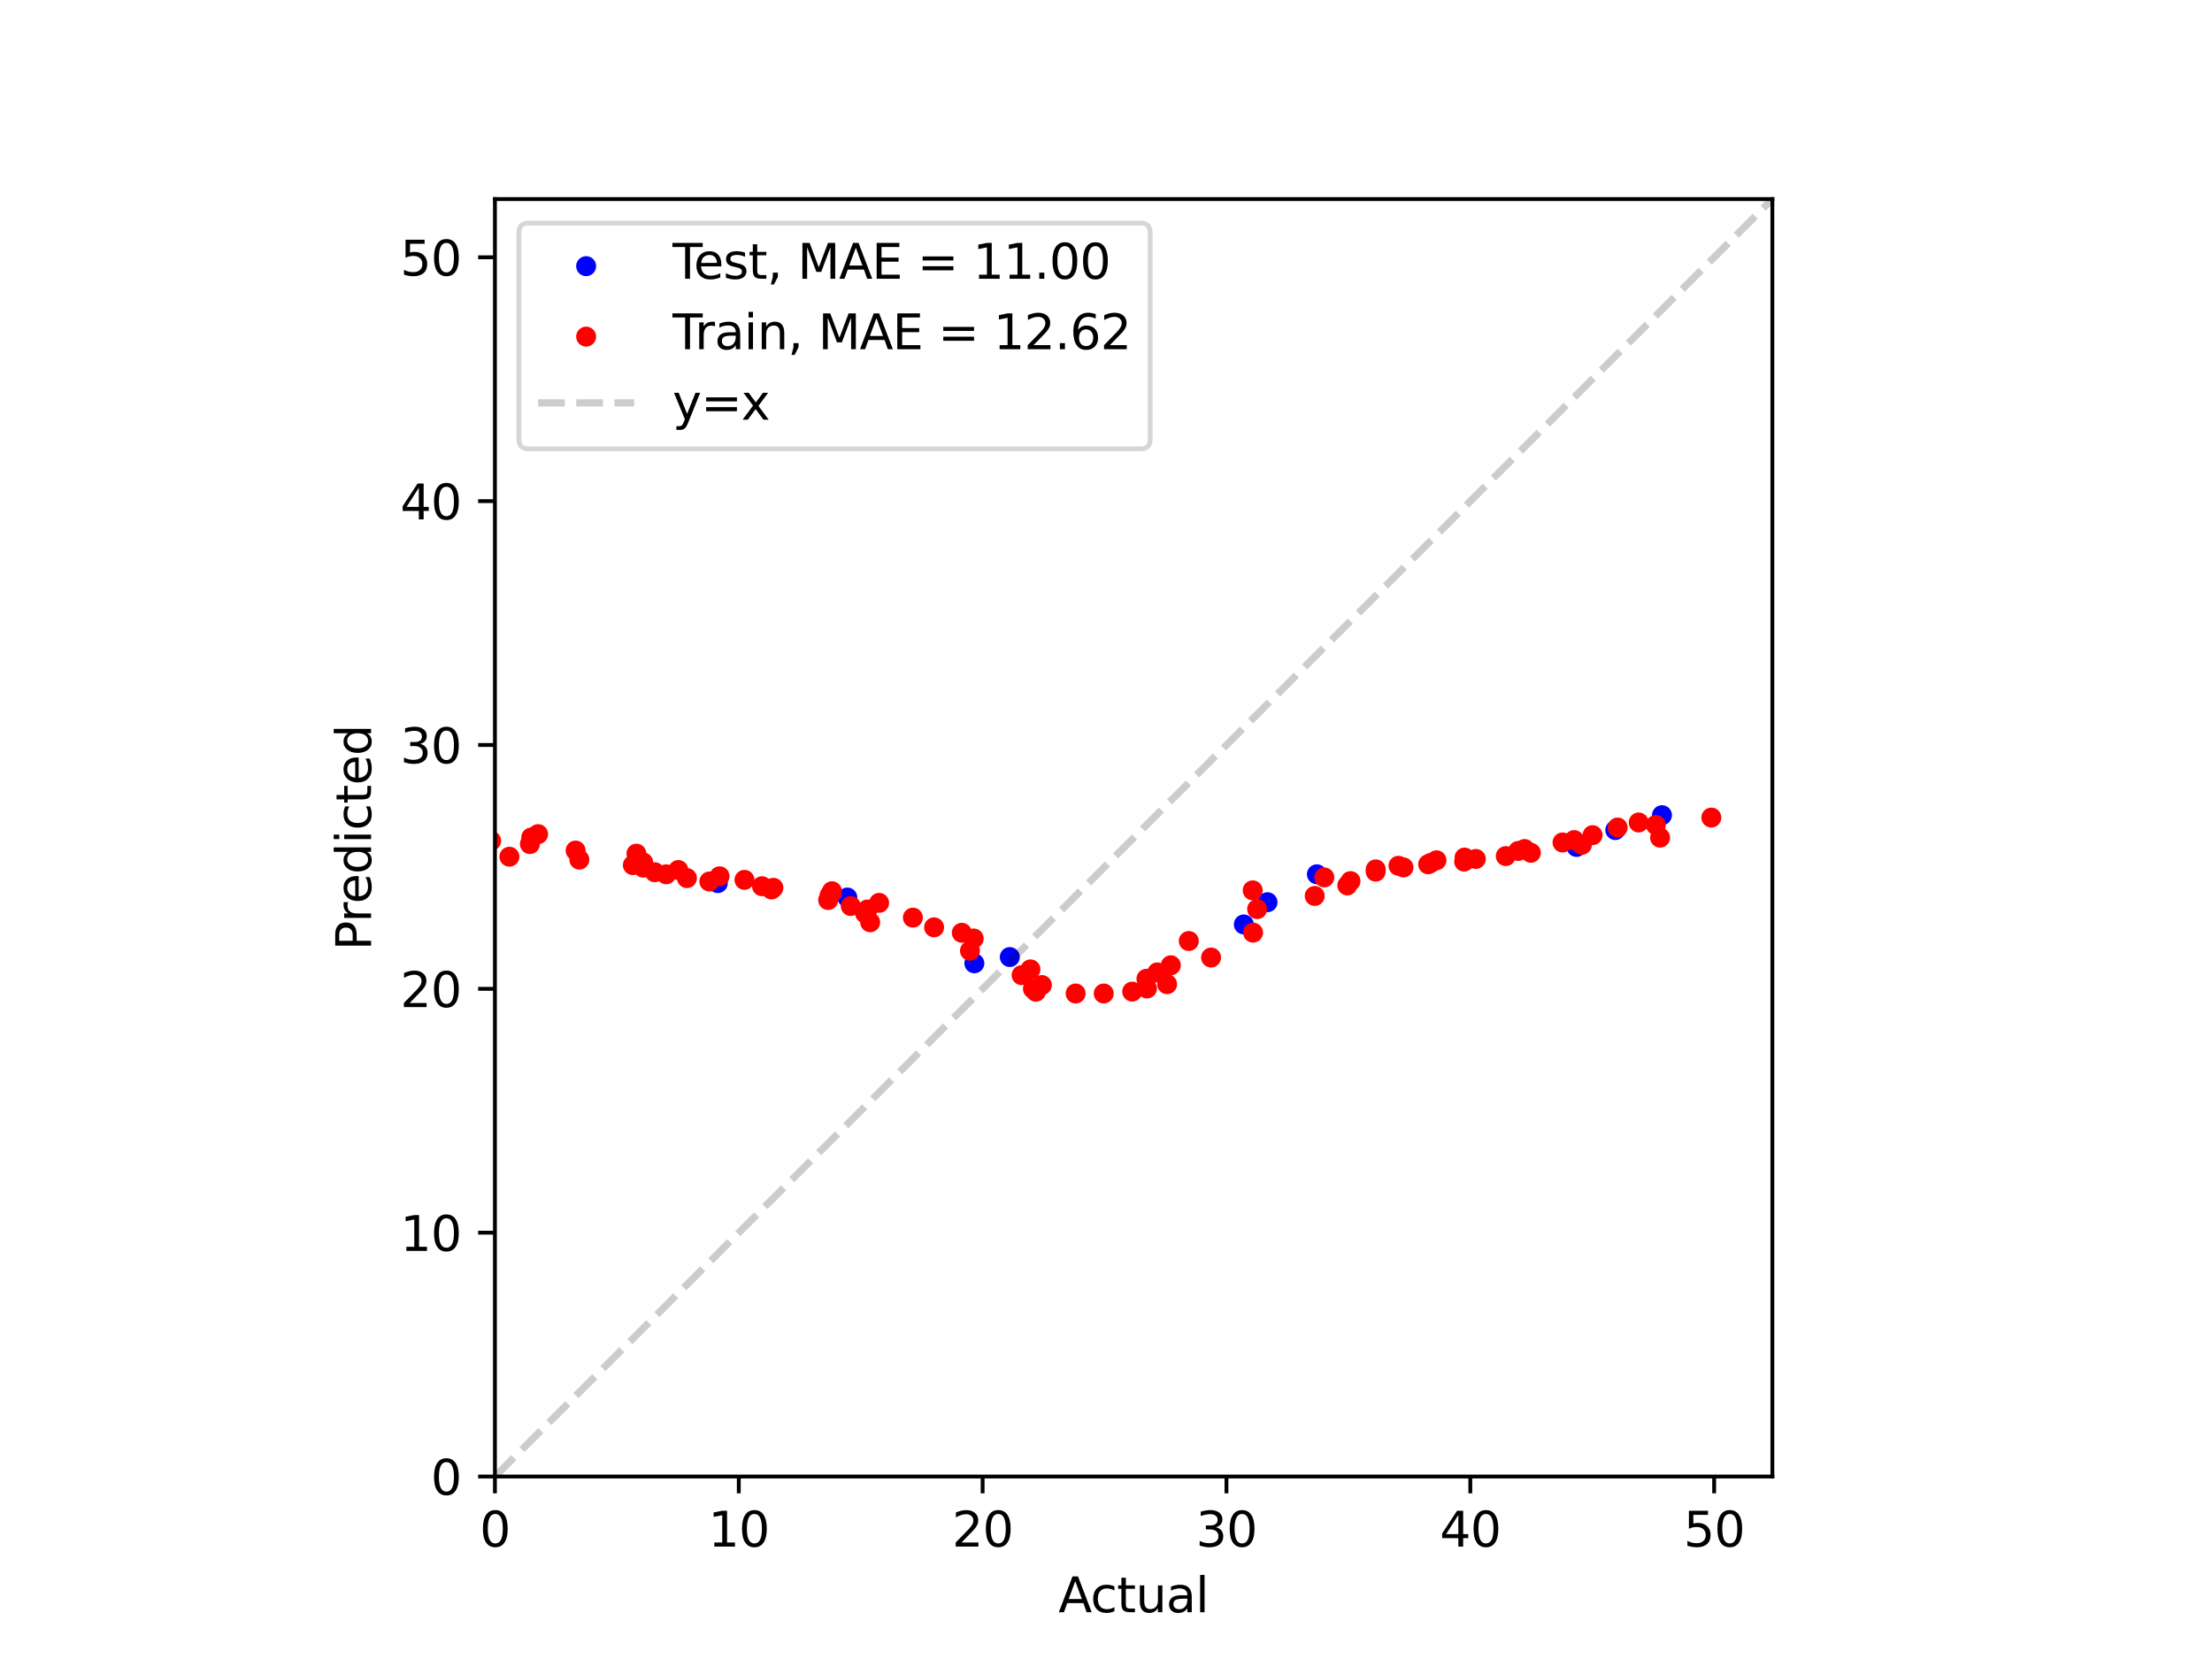 <?xml version="1.0" encoding="utf-8" standalone="no"?>
<!DOCTYPE svg PUBLIC "-//W3C//DTD SVG 1.1//EN"
  "http://www.w3.org/Graphics/SVG/1.1/DTD/svg11.dtd">
<svg xmlns:xlink="http://www.w3.org/1999/xlink" width="460.8pt" height="345.6pt" viewBox="0 0 460.8 345.6" xmlns="http://www.w3.org/2000/svg" version="1.1">
 <defs>
  <style type="text/css">*{stroke-linejoin: round; stroke-linecap: butt}</style>
 </defs>
 <g id="figure_1">
  <g id="patch_1">
   <path d="M 0 345.6 
L 460.8 345.6 
L 460.8 0 
L 0 0 
z
" style="fill: #ffffff"/>
  </g>
  <g id="axes_1">
   <g id="patch_2">
    <path d="M 103.104 307.584 
L 369.216 307.584 
L 369.216 41.472 
L 103.104 41.472 
z
" style="fill: #ffffff"/>
   </g>
   <g id="PathCollection_1">
    <defs>
     <path id="m20f72661d6" d="M 0 1.581 
C 0.419 1.581 0.822 1.415 1.118 1.118 
C 1.415 0.822 1.581 0.419 1.581 0 
C 1.581 -0.419 1.415 -0.822 1.118 -1.118 
C 0.822 -1.415 0.419 -1.581 0 -1.581 
C -0.419 -1.581 -0.822 -1.415 -1.118 -1.118 
C -1.415 -0.822 -1.581 -0.419 -1.581 0 
C -1.581 0.419 -1.415 0.822 -1.118 1.118 
C -0.822 1.415 -0.419 1.581 0 1.581 
z
" style="stroke: #0000ff"/>
    </defs>
    <g clip-path="url(#p3ad4dfb6a2)">
     <use xlink:href="#m20f72661d6" x="210.361" y="199.37" style="fill: #0000ff; stroke: #0000ff"/>
     <use xlink:href="#m20f72661d6" x="176.517" y="186.967" style="fill: #0000ff; stroke: #0000ff"/>
     <use xlink:href="#m20f72661d6" x="202.977" y="200.674" style="fill: #0000ff; stroke: #0000ff"/>
     <use xlink:href="#m20f72661d6" x="264.047" y="187.947" style="fill: #0000ff; stroke: #0000ff"/>
     <use xlink:href="#m20f72661d6" x="336.496" y="172.918" style="fill: #0000ff; stroke: #0000ff"/>
     <use xlink:href="#m20f72661d6" x="149.533" y="183.963" style="fill: #0000ff; stroke: #0000ff"/>
     <use xlink:href="#m20f72661d6" x="328.418" y="176.434" style="fill: #0000ff; stroke: #0000ff"/>
     <use xlink:href="#m20f72661d6" x="259.109" y="192.574" style="fill: #0000ff; stroke: #0000ff"/>
     <use xlink:href="#m20f72661d6" x="274.332" y="182.129" style="fill: #0000ff; stroke: #0000ff"/>
     <use xlink:href="#m20f72661d6" x="346.221" y="169.818" style="fill: #0000ff; stroke: #0000ff"/>
    </g>
   </g>
   <g id="PathCollection_2">
    <defs>
     <path id="m1d17210aba" d="M 0 1.581 
C 0.419 1.581 0.822 1.415 1.118 1.118 
C 1.415 0.822 1.581 0.419 1.581 0 
C 1.581 -0.419 1.415 -0.822 1.118 -1.118 
C 0.822 -1.415 0.419 -1.581 0 -1.581 
C -0.419 -1.581 -0.822 -1.415 -1.118 -1.118 
C -1.415 -0.822 -1.581 -0.419 -1.581 0 
C -1.581 0.419 -1.415 0.822 -1.118 1.118 
C -0.822 1.415 -0.419 1.581 0 1.581 
z
" style="stroke: #ff0000"/>
    </defs>
    <g clip-path="url(#p3ad4dfb6a2)">
     <use xlink:href="#m1d17210aba" x="161.111" y="184.949" style="fill: #ff0000; stroke: #ff0000"/>
     <use xlink:href="#m1d17210aba" x="298.062" y="179.757" style="fill: #ff0000; stroke: #ff0000"/>
     <use xlink:href="#m1d17210aba" x="247.644" y="196.03" style="fill: #ff0000; stroke: #ff0000"/>
     <use xlink:href="#m1d17210aba" x="261.032" y="194.284" style="fill: #ff0000; stroke: #ff0000"/>
     <use xlink:href="#m1d17210aba" x="299.246" y="179.212" style="fill: #ff0000; stroke: #ff0000"/>
     <use xlink:href="#m1d17210aba" x="217.044" y="205.203" style="fill: #ff0000; stroke: #ff0000"/>
     <use xlink:href="#m1d17210aba" x="252.289" y="199.471" style="fill: #ff0000; stroke: #ff0000"/>
     <use xlink:href="#m1d17210aba" x="344.93" y="171.859" style="fill: #ff0000; stroke: #ff0000"/>
     <use xlink:href="#m1d17210aba" x="229.926" y="206.961" style="fill: #ff0000; stroke: #ff0000"/>
     <use xlink:href="#m1d17210aba" x="292.374" y="180.703" style="fill: #ff0000; stroke: #ff0000"/>
     <use xlink:href="#m1d17210aba" x="305.093" y="178.645" style="fill: #ff0000; stroke: #ff0000"/>
     <use xlink:href="#m1d17210aba" x="241.097" y="202.572" style="fill: #ff0000; stroke: #ff0000"/>
     <use xlink:href="#m1d17210aba" x="316.272" y="177.272" style="fill: #ff0000; stroke: #ff0000"/>
     <use xlink:href="#m1d17210aba" x="190.173" y="191.157" style="fill: #ff0000; stroke: #ff0000"/>
     <use xlink:href="#m1d17210aba" x="238.826" y="203.895" style="fill: #ff0000; stroke: #ff0000"/>
     <use xlink:href="#m1d17210aba" x="261.883" y="189.381" style="fill: #ff0000; stroke: #ff0000"/>
     <use xlink:href="#m1d17210aba" x="133.988" y="179.661" style="fill: #ff0000; stroke: #ff0000"/>
     <use xlink:href="#m1d17210aba" x="143.102" y="182.926" style="fill: #ff0000; stroke: #ff0000"/>
     <use xlink:href="#m1d17210aba" x="149.896" y="182.544" style="fill: #ff0000; stroke: #ff0000"/>
     <use xlink:href="#m1d17210aba" x="136.394" y="181.702" style="fill: #ff0000; stroke: #ff0000"/>
     <use xlink:href="#m1d17210aba" x="286.578" y="181.575" style="fill: #ff0000; stroke: #ff0000"/>
     <use xlink:href="#m1d17210aba" x="214.665" y="201.942" style="fill: #ff0000; stroke: #ff0000"/>
     <use xlink:href="#m1d17210aba" x="173.215" y="186.059" style="fill: #ff0000; stroke: #ff0000"/>
     <use xlink:href="#m1d17210aba" x="110.668" y="174.459" style="fill: #ff0000; stroke: #ff0000"/>
     <use xlink:href="#m1d17210aba" x="238.936" y="205.917" style="fill: #ff0000; stroke: #ff0000"/>
     <use xlink:href="#m1d17210aba" x="325.503" y="175.502" style="fill: #ff0000; stroke: #ff0000"/>
     <use xlink:href="#m1d17210aba" x="336.986" y="172.387" style="fill: #ff0000; stroke: #ff0000"/>
     <use xlink:href="#m1d17210aba" x="106.121" y="178.468" style="fill: #ff0000; stroke: #ff0000"/>
     <use xlink:href="#m1d17210aba" x="202.062" y="198.058" style="fill: #ff0000; stroke: #ff0000"/>
     <use xlink:href="#m1d17210aba" x="138.785" y="182.137" style="fill: #ff0000; stroke: #ff0000"/>
     <use xlink:href="#m1d17210aba" x="160.72" y="185.295" style="fill: #ff0000; stroke: #ff0000"/>
     <use xlink:href="#m1d17210aba" x="275.876" y="182.784" style="fill: #ff0000; stroke: #ff0000"/>
     <use xlink:href="#m1d17210aba" x="280.667" y="184.447" style="fill: #ff0000; stroke: #ff0000"/>
     <use xlink:href="#m1d17210aba" x="224.075" y="206.964" style="fill: #ff0000; stroke: #ff0000"/>
     <use xlink:href="#m1d17210aba" x="133.982" y="180.743" style="fill: #ff0000; stroke: #ff0000"/>
     <use xlink:href="#m1d17210aba" x="172.522" y="187.495" style="fill: #ff0000; stroke: #ff0000"/>
     <use xlink:href="#m1d17210aba" x="297.511" y="180.043" style="fill: #ff0000; stroke: #ff0000"/>
     <use xlink:href="#m1d17210aba" x="345.824" y="174.498" style="fill: #ff0000; stroke: #ff0000"/>
     <use xlink:href="#m1d17210aba" x="291.328" y="180.354" style="fill: #ff0000; stroke: #ff0000"/>
     <use xlink:href="#m1d17210aba" x="243.905" y="201.084" style="fill: #ff0000; stroke: #ff0000"/>
     <use xlink:href="#m1d17210aba" x="177.224" y="188.737" style="fill: #ff0000; stroke: #ff0000"/>
     <use xlink:href="#m1d17210aba" x="318.905" y="177.652" style="fill: #ff0000; stroke: #ff0000"/>
     <use xlink:href="#m1d17210aba" x="102.313" y="175.151" style="fill: #ff0000; stroke: #ff0000"/>
     <use xlink:href="#m1d17210aba" x="331.76" y="173.977" style="fill: #ff0000; stroke: #ff0000"/>
     <use xlink:href="#m1d17210aba" x="183.135" y="188.082" style="fill: #ff0000; stroke: #ff0000"/>
     <use xlink:href="#m1d17210aba" x="202.84" y="195.509" style="fill: #ff0000; stroke: #ff0000"/>
     <use xlink:href="#m1d17210aba" x="173.312" y="185.663" style="fill: #ff0000; stroke: #ff0000"/>
     <use xlink:href="#m1d17210aba" x="112.094" y="173.766" style="fill: #ff0000; stroke: #ff0000"/>
     <use xlink:href="#m1d17210aba" x="260.958" y="185.476" style="fill: #ff0000; stroke: #ff0000"/>
     <use xlink:href="#m1d17210aba" x="180.708" y="189.464" style="fill: #ff0000; stroke: #ff0000"/>
     <use xlink:href="#m1d17210aba" x="235.864" y="206.569" style="fill: #ff0000; stroke: #ff0000"/>
     <use xlink:href="#m1d17210aba" x="281.338" y="183.552" style="fill: #ff0000; stroke: #ff0000"/>
     <use xlink:href="#m1d17210aba" x="215.792" y="206.593" style="fill: #ff0000; stroke: #ff0000"/>
     <use xlink:href="#m1d17210aba" x="356.506" y="170.315" style="fill: #ff0000; stroke: #ff0000"/>
     <use xlink:href="#m1d17210aba" x="180.219" y="190.27" style="fill: #ff0000; stroke: #ff0000"/>
     <use xlink:href="#m1d17210aba" x="158.744" y="184.616" style="fill: #ff0000; stroke: #ff0000"/>
     <use xlink:href="#m1d17210aba" x="147.772" y="183.631" style="fill: #ff0000; stroke: #ff0000"/>
     <use xlink:href="#m1d17210aba" x="194.587" y="193.181" style="fill: #ff0000; stroke: #ff0000"/>
     <use xlink:href="#m1d17210aba" x="120.684" y="179.077" style="fill: #ff0000; stroke: #ff0000"/>
     <use xlink:href="#m1d17210aba" x="329.554" y="175.978" style="fill: #ff0000; stroke: #ff0000"/>
     <use xlink:href="#m1d17210aba" x="212.816" y="203.142" style="fill: #ff0000; stroke: #ff0000"/>
     <use xlink:href="#m1d17210aba" x="327.933" y="175.007" style="fill: #ff0000; stroke: #ff0000"/>
     <use xlink:href="#m1d17210aba" x="119.911" y="177.183" style="fill: #ff0000; stroke: #ff0000"/>
     <use xlink:href="#m1d17210aba" x="317.606" y="176.865" style="fill: #ff0000; stroke: #ff0000"/>
     <use xlink:href="#m1d17210aba" x="155.085" y="183.287" style="fill: #ff0000; stroke: #ff0000"/>
     <use xlink:href="#m1d17210aba" x="313.684" y="178.337" style="fill: #ff0000; stroke: #ff0000"/>
     <use xlink:href="#m1d17210aba" x="181.269" y="192.128" style="fill: #ff0000; stroke: #ff0000"/>
     <use xlink:href="#m1d17210aba" x="305.005" y="179.483" style="fill: #ff0000; stroke: #ff0000"/>
     <use xlink:href="#m1d17210aba" x="341.369" y="171.336" style="fill: #ff0000; stroke: #ff0000"/>
     <use xlink:href="#m1d17210aba" x="172.831" y="186.491" style="fill: #ff0000; stroke: #ff0000"/>
     <use xlink:href="#m1d17210aba" x="110.385" y="175.837" style="fill: #ff0000; stroke: #ff0000"/>
     <use xlink:href="#m1d17210aba" x="215.176" y="205.997" style="fill: #ff0000; stroke: #ff0000"/>
     <use xlink:href="#m1d17210aba" x="141.305" y="181.238" style="fill: #ff0000; stroke: #ff0000"/>
     <use xlink:href="#m1d17210aba" x="132.578" y="177.835" style="fill: #ff0000; stroke: #ff0000"/>
     <use xlink:href="#m1d17210aba" x="131.834" y="180.217" style="fill: #ff0000; stroke: #ff0000"/>
     <use xlink:href="#m1d17210aba" x="243.13" y="205.019" style="fill: #ff0000; stroke: #ff0000"/>
     <use xlink:href="#m1d17210aba" x="286.592" y="181.105" style="fill: #ff0000; stroke: #ff0000"/>
     <use xlink:href="#m1d17210aba" x="273.877" y="186.643" style="fill: #ff0000; stroke: #ff0000"/>
     <use xlink:href="#m1d17210aba" x="200.364" y="194.311" style="fill: #ff0000; stroke: #ff0000"/>
     <use xlink:href="#m1d17210aba" x="307.444" y="178.935" style="fill: #ff0000; stroke: #ff0000"/>
    </g>
   </g>
   <g id="matplotlib.axis_1">
    <g id="xtick_1">
     <g id="line2d_1">
      <defs>
       <path id="m3a24c629d6" d="M 0 0 
L 0 3.5 
" style="stroke: #000000; stroke-width: 0.8"/>
      </defs>
      <g>
       <use xlink:href="#m3a24c629d6" x="103.104" y="307.584" style="stroke: #000000; stroke-width: 0.8"/>
      </g>
     </g>
     <g id="text_1">
      <!-- 0 -->
      <g transform="translate(99.923 322.182) scale(0.1 -0.1)">
       <defs>
        <path id="DejaVuSans-30" d="M 2034 4250 
Q 1547 4250 1301 3770 
Q 1056 3291 1056 2328 
Q 1056 1369 1301 889 
Q 1547 409 2034 409 
Q 2525 409 2770 889 
Q 3016 1369 3016 2328 
Q 3016 3291 2770 3770 
Q 2525 4250 2034 4250 
z
M 2034 4750 
Q 2819 4750 3233 4129 
Q 3647 3509 3647 2328 
Q 3647 1150 3233 529 
Q 2819 -91 2034 -91 
Q 1250 -91 836 529 
Q 422 1150 422 2328 
Q 422 3509 836 4129 
Q 1250 4750 2034 4750 
z
" transform="scale(0.016)"/>
       </defs>
       <use xlink:href="#DejaVuSans-30"/>
      </g>
     </g>
    </g>
    <g id="xtick_2">
     <g id="line2d_2">
      <g>
       <use xlink:href="#m3a24c629d6" x="153.901" y="307.584" style="stroke: #000000; stroke-width: 0.8"/>
      </g>
     </g>
     <g id="text_2">
      <!-- 10 -->
      <g transform="translate(147.538 322.182) scale(0.1 -0.1)">
       <defs>
        <path id="DejaVuSans-31" d="M 794 531 
L 1825 531 
L 1825 4091 
L 703 3866 
L 703 4441 
L 1819 4666 
L 2450 4666 
L 2450 531 
L 3481 531 
L 3481 0 
L 794 0 
L 794 531 
z
" transform="scale(0.016)"/>
       </defs>
       <use xlink:href="#DejaVuSans-31"/>
       <use xlink:href="#DejaVuSans-30" x="63.623"/>
      </g>
     </g>
    </g>
    <g id="xtick_3">
     <g id="line2d_3">
      <g>
       <use xlink:href="#m3a24c629d6" x="204.698" y="307.584" style="stroke: #000000; stroke-width: 0.8"/>
      </g>
     </g>
     <g id="text_3">
      <!-- 20 -->
      <g transform="translate(198.335 322.182) scale(0.1 -0.1)">
       <defs>
        <path id="DejaVuSans-32" d="M 1228 531 
L 3431 531 
L 3431 0 
L 469 0 
L 469 531 
Q 828 903 1448 1529 
Q 2069 2156 2228 2338 
Q 2531 2678 2651 2914 
Q 2772 3150 2772 3378 
Q 2772 3750 2511 3984 
Q 2250 4219 1831 4219 
Q 1534 4219 1204 4116 
Q 875 4013 500 3803 
L 500 4441 
Q 881 4594 1212 4672 
Q 1544 4750 1819 4750 
Q 2544 4750 2975 4387 
Q 3406 4025 3406 3419 
Q 3406 3131 3298 2873 
Q 3191 2616 2906 2266 
Q 2828 2175 2409 1742 
Q 1991 1309 1228 531 
z
" transform="scale(0.016)"/>
       </defs>
       <use xlink:href="#DejaVuSans-32"/>
       <use xlink:href="#DejaVuSans-30" x="63.623"/>
      </g>
     </g>
    </g>
    <g id="xtick_4">
     <g id="line2d_4">
      <g>
       <use xlink:href="#m3a24c629d6" x="255.495" y="307.584" style="stroke: #000000; stroke-width: 0.8"/>
      </g>
     </g>
     <g id="text_4">
      <!-- 30 -->
      <g transform="translate(249.132 322.182) scale(0.1 -0.1)">
       <defs>
        <path id="DejaVuSans-33" d="M 2597 2516 
Q 3050 2419 3304 2112 
Q 3559 1806 3559 1356 
Q 3559 666 3084 287 
Q 2609 -91 1734 -91 
Q 1441 -91 1130 -33 
Q 819 25 488 141 
L 488 750 
Q 750 597 1062 519 
Q 1375 441 1716 441 
Q 2309 441 2620 675 
Q 2931 909 2931 1356 
Q 2931 1769 2642 2001 
Q 2353 2234 1838 2234 
L 1294 2234 
L 1294 2753 
L 1863 2753 
Q 2328 2753 2575 2939 
Q 2822 3125 2822 3475 
Q 2822 3834 2567 4026 
Q 2313 4219 1838 4219 
Q 1578 4219 1281 4162 
Q 984 4106 628 3988 
L 628 4550 
Q 988 4650 1302 4700 
Q 1616 4750 1894 4750 
Q 2613 4750 3031 4423 
Q 3450 4097 3450 3541 
Q 3450 3153 3228 2886 
Q 3006 2619 2597 2516 
z
" transform="scale(0.016)"/>
       </defs>
       <use xlink:href="#DejaVuSans-33"/>
       <use xlink:href="#DejaVuSans-30" x="63.623"/>
      </g>
     </g>
    </g>
    <g id="xtick_5">
     <g id="line2d_5">
      <g>
       <use xlink:href="#m3a24c629d6" x="306.292" y="307.584" style="stroke: #000000; stroke-width: 0.8"/>
      </g>
     </g>
     <g id="text_5">
      <!-- 40 -->
      <g transform="translate(299.929 322.182) scale(0.1 -0.1)">
       <defs>
        <path id="DejaVuSans-34" d="M 2419 4116 
L 825 1625 
L 2419 1625 
L 2419 4116 
z
M 2253 4666 
L 3047 4666 
L 3047 1625 
L 3713 1625 
L 3713 1100 
L 3047 1100 
L 3047 0 
L 2419 0 
L 2419 1100 
L 313 1100 
L 313 1709 
L 2253 4666 
z
" transform="scale(0.016)"/>
       </defs>
       <use xlink:href="#DejaVuSans-34"/>
       <use xlink:href="#DejaVuSans-30" x="63.623"/>
      </g>
     </g>
    </g>
    <g id="xtick_6">
     <g id="line2d_6">
      <g>
       <use xlink:href="#m3a24c629d6" x="357.088" y="307.584" style="stroke: #000000; stroke-width: 0.8"/>
      </g>
     </g>
     <g id="text_6">
      <!-- 50 -->
      <g transform="translate(350.726 322.182) scale(0.1 -0.1)">
       <defs>
        <path id="DejaVuSans-35" d="M 691 4666 
L 3169 4666 
L 3169 4134 
L 1269 4134 
L 1269 2991 
Q 1406 3038 1543 3061 
Q 1681 3084 1819 3084 
Q 2600 3084 3056 2656 
Q 3513 2228 3513 1497 
Q 3513 744 3044 326 
Q 2575 -91 1722 -91 
Q 1428 -91 1123 -41 
Q 819 9 494 109 
L 494 744 
Q 775 591 1075 516 
Q 1375 441 1709 441 
Q 2250 441 2565 725 
Q 2881 1009 2881 1497 
Q 2881 1984 2565 2268 
Q 2250 2553 1709 2553 
Q 1456 2553 1204 2497 
Q 953 2441 691 2322 
L 691 4666 
z
" transform="scale(0.016)"/>
       </defs>
       <use xlink:href="#DejaVuSans-35"/>
       <use xlink:href="#DejaVuSans-30" x="63.623"/>
      </g>
     </g>
    </g>
    <g id="text_7">
     <!-- Actual -->
     <g transform="translate(220.496 335.861) scale(0.1 -0.1)">
      <defs>
       <path id="DejaVuSans-41" d="M 2188 4044 
L 1331 1722 
L 3047 1722 
L 2188 4044 
z
M 1831 4666 
L 2547 4666 
L 4325 0 
L 3669 0 
L 3244 1197 
L 1141 1197 
L 716 0 
L 50 0 
L 1831 4666 
z
" transform="scale(0.016)"/>
       <path id="DejaVuSans-63" d="M 3122 3366 
L 3122 2828 
Q 2878 2963 2633 3030 
Q 2388 3097 2138 3097 
Q 1578 3097 1268 2742 
Q 959 2388 959 1747 
Q 959 1106 1268 751 
Q 1578 397 2138 397 
Q 2388 397 2633 464 
Q 2878 531 3122 666 
L 3122 134 
Q 2881 22 2623 -34 
Q 2366 -91 2075 -91 
Q 1284 -91 818 406 
Q 353 903 353 1747 
Q 353 2603 823 3093 
Q 1294 3584 2113 3584 
Q 2378 3584 2631 3529 
Q 2884 3475 3122 3366 
z
" transform="scale(0.016)"/>
       <path id="DejaVuSans-74" d="M 1172 4494 
L 1172 3500 
L 2356 3500 
L 2356 3053 
L 1172 3053 
L 1172 1153 
Q 1172 725 1289 603 
Q 1406 481 1766 481 
L 2356 481 
L 2356 0 
L 1766 0 
Q 1100 0 847 248 
Q 594 497 594 1153 
L 594 3053 
L 172 3053 
L 172 3500 
L 594 3500 
L 594 4494 
L 1172 4494 
z
" transform="scale(0.016)"/>
       <path id="DejaVuSans-75" d="M 544 1381 
L 544 3500 
L 1119 3500 
L 1119 1403 
Q 1119 906 1312 657 
Q 1506 409 1894 409 
Q 2359 409 2629 706 
Q 2900 1003 2900 1516 
L 2900 3500 
L 3475 3500 
L 3475 0 
L 2900 0 
L 2900 538 
Q 2691 219 2414 64 
Q 2138 -91 1772 -91 
Q 1169 -91 856 284 
Q 544 659 544 1381 
z
M 1991 3584 
L 1991 3584 
z
" transform="scale(0.016)"/>
       <path id="DejaVuSans-61" d="M 2194 1759 
Q 1497 1759 1228 1600 
Q 959 1441 959 1056 
Q 959 750 1161 570 
Q 1363 391 1709 391 
Q 2188 391 2477 730 
Q 2766 1069 2766 1631 
L 2766 1759 
L 2194 1759 
z
M 3341 1997 
L 3341 0 
L 2766 0 
L 2766 531 
Q 2569 213 2275 61 
Q 1981 -91 1556 -91 
Q 1019 -91 701 211 
Q 384 513 384 1019 
Q 384 1609 779 1909 
Q 1175 2209 1959 2209 
L 2766 2209 
L 2766 2266 
Q 2766 2663 2505 2880 
Q 2244 3097 1772 3097 
Q 1472 3097 1187 3025 
Q 903 2953 641 2809 
L 641 3341 
Q 956 3463 1253 3523 
Q 1550 3584 1831 3584 
Q 2591 3584 2966 3190 
Q 3341 2797 3341 1997 
z
" transform="scale(0.016)"/>
       <path id="DejaVuSans-6c" d="M 603 4863 
L 1178 4863 
L 1178 0 
L 603 0 
L 603 4863 
z
" transform="scale(0.016)"/>
      </defs>
      <use xlink:href="#DejaVuSans-41"/>
      <use xlink:href="#DejaVuSans-63" x="66.658"/>
      <use xlink:href="#DejaVuSans-74" x="121.639"/>
      <use xlink:href="#DejaVuSans-75" x="160.848"/>
      <use xlink:href="#DejaVuSans-61" x="224.227"/>
      <use xlink:href="#DejaVuSans-6c" x="285.506"/>
     </g>
    </g>
   </g>
   <g id="matplotlib.axis_2">
    <g id="ytick_1">
     <g id="line2d_7">
      <defs>
       <path id="mbd79df04c6" d="M 0 0 
L -3.5 0 
" style="stroke: #000000; stroke-width: 0.8"/>
      </defs>
      <g>
       <use xlink:href="#mbd79df04c6" x="103.104" y="307.584" style="stroke: #000000; stroke-width: 0.8"/>
      </g>
     </g>
     <g id="text_8">
      <!-- 0 -->
      <g transform="translate(89.742 311.383) scale(0.1 -0.1)">
       <use xlink:href="#DejaVuSans-30"/>
      </g>
     </g>
    </g>
    <g id="ytick_2">
     <g id="line2d_8">
      <g>
       <use xlink:href="#mbd79df04c6" x="103.104" y="256.787" style="stroke: #000000; stroke-width: 0.8"/>
      </g>
     </g>
     <g id="text_9">
      <!-- 10 -->
      <g transform="translate(83.379 260.586) scale(0.1 -0.1)">
       <use xlink:href="#DejaVuSans-31"/>
       <use xlink:href="#DejaVuSans-30" x="63.623"/>
      </g>
     </g>
    </g>
    <g id="ytick_3">
     <g id="line2d_9">
      <g>
       <use xlink:href="#mbd79df04c6" x="103.104" y="205.99" style="stroke: #000000; stroke-width: 0.8"/>
      </g>
     </g>
     <g id="text_10">
      <!-- 20 -->
      <g transform="translate(83.379 209.789) scale(0.1 -0.1)">
       <use xlink:href="#DejaVuSans-32"/>
       <use xlink:href="#DejaVuSans-30" x="63.623"/>
      </g>
     </g>
    </g>
    <g id="ytick_4">
     <g id="line2d_10">
      <g>
       <use xlink:href="#mbd79df04c6" x="103.104" y="155.193" style="stroke: #000000; stroke-width: 0.8"/>
      </g>
     </g>
     <g id="text_11">
      <!-- 30 -->
      <g transform="translate(83.379 158.993) scale(0.1 -0.1)">
       <use xlink:href="#DejaVuSans-33"/>
       <use xlink:href="#DejaVuSans-30" x="63.623"/>
      </g>
     </g>
    </g>
    <g id="ytick_5">
     <g id="line2d_11">
      <g>
       <use xlink:href="#mbd79df04c6" x="103.104" y="104.396" style="stroke: #000000; stroke-width: 0.8"/>
      </g>
     </g>
     <g id="text_12">
      <!-- 40 -->
      <g transform="translate(83.379 108.196) scale(0.1 -0.1)">
       <use xlink:href="#DejaVuSans-34"/>
       <use xlink:href="#DejaVuSans-30" x="63.623"/>
      </g>
     </g>
    </g>
    <g id="ytick_6">
     <g id="line2d_12">
      <g>
       <use xlink:href="#mbd79df04c6" x="103.104" y="53.6" style="stroke: #000000; stroke-width: 0.8"/>
      </g>
     </g>
     <g id="text_13">
      <!-- 50 -->
      <g transform="translate(83.379 57.399) scale(0.1 -0.1)">
       <use xlink:href="#DejaVuSans-35"/>
       <use xlink:href="#DejaVuSans-30" x="63.623"/>
      </g>
     </g>
    </g>
    <g id="text_14">
     <!-- Predicted -->
     <g transform="translate(77.299 197.998) rotate(-90) scale(0.1 -0.1)">
      <defs>
       <path id="DejaVuSans-50" d="M 1259 4147 
L 1259 2394 
L 2053 2394 
Q 2494 2394 2734 2622 
Q 2975 2850 2975 3272 
Q 2975 3691 2734 3919 
Q 2494 4147 2053 4147 
L 1259 4147 
z
M 628 4666 
L 2053 4666 
Q 2838 4666 3239 4311 
Q 3641 3956 3641 3272 
Q 3641 2581 3239 2228 
Q 2838 1875 2053 1875 
L 1259 1875 
L 1259 0 
L 628 0 
L 628 4666 
z
" transform="scale(0.016)"/>
       <path id="DejaVuSans-72" d="M 2631 2963 
Q 2534 3019 2420 3045 
Q 2306 3072 2169 3072 
Q 1681 3072 1420 2755 
Q 1159 2438 1159 1844 
L 1159 0 
L 581 0 
L 581 3500 
L 1159 3500 
L 1159 2956 
Q 1341 3275 1631 3429 
Q 1922 3584 2338 3584 
Q 2397 3584 2469 3576 
Q 2541 3569 2628 3553 
L 2631 2963 
z
" transform="scale(0.016)"/>
       <path id="DejaVuSans-65" d="M 3597 1894 
L 3597 1613 
L 953 1613 
Q 991 1019 1311 708 
Q 1631 397 2203 397 
Q 2534 397 2845 478 
Q 3156 559 3463 722 
L 3463 178 
Q 3153 47 2828 -22 
Q 2503 -91 2169 -91 
Q 1331 -91 842 396 
Q 353 884 353 1716 
Q 353 2575 817 3079 
Q 1281 3584 2069 3584 
Q 2775 3584 3186 3129 
Q 3597 2675 3597 1894 
z
M 3022 2063 
Q 3016 2534 2758 2815 
Q 2500 3097 2075 3097 
Q 1594 3097 1305 2825 
Q 1016 2553 972 2059 
L 3022 2063 
z
" transform="scale(0.016)"/>
       <path id="DejaVuSans-64" d="M 2906 2969 
L 2906 4863 
L 3481 4863 
L 3481 0 
L 2906 0 
L 2906 525 
Q 2725 213 2448 61 
Q 2172 -91 1784 -91 
Q 1150 -91 751 415 
Q 353 922 353 1747 
Q 353 2572 751 3078 
Q 1150 3584 1784 3584 
Q 2172 3584 2448 3432 
Q 2725 3281 2906 2969 
z
M 947 1747 
Q 947 1113 1208 752 
Q 1469 391 1925 391 
Q 2381 391 2643 752 
Q 2906 1113 2906 1747 
Q 2906 2381 2643 2742 
Q 2381 3103 1925 3103 
Q 1469 3103 1208 2742 
Q 947 2381 947 1747 
z
" transform="scale(0.016)"/>
       <path id="DejaVuSans-69" d="M 603 3500 
L 1178 3500 
L 1178 0 
L 603 0 
L 603 3500 
z
M 603 4863 
L 1178 4863 
L 1178 4134 
L 603 4134 
L 603 4863 
z
" transform="scale(0.016)"/>
      </defs>
      <use xlink:href="#DejaVuSans-50"/>
      <use xlink:href="#DejaVuSans-72" x="58.553"/>
      <use xlink:href="#DejaVuSans-65" x="97.416"/>
      <use xlink:href="#DejaVuSans-64" x="158.939"/>
      <use xlink:href="#DejaVuSans-69" x="222.416"/>
      <use xlink:href="#DejaVuSans-63" x="250.199"/>
      <use xlink:href="#DejaVuSans-74" x="305.18"/>
      <use xlink:href="#DejaVuSans-65" x="344.389"/>
      <use xlink:href="#DejaVuSans-64" x="405.912"/>
     </g>
    </g>
   </g>
   <g id="line2d_13">
    <path d="M 103.104 307.584 
L 369.216 41.472 
" clip-path="url(#p3ad4dfb6a2)" style="fill: none; stroke-dasharray: 5.55,2.4; stroke-dashoffset: 0; stroke: #000000; stroke-opacity: 0.2; stroke-width: 1.5"/>
   </g>
   <g id="patch_3">
    <path d="M 103.104 307.584 
L 103.104 41.472 
" style="fill: none; stroke: #000000; stroke-width: 0.8; stroke-linejoin: miter; stroke-linecap: square"/>
   </g>
   <g id="patch_4">
    <path d="M 369.216 307.584 
L 369.216 41.472 
" style="fill: none; stroke: #000000; stroke-width: 0.8; stroke-linejoin: miter; stroke-linecap: square"/>
   </g>
   <g id="patch_5">
    <path d="M 103.104 307.584 
L 369.216 307.584 
" style="fill: none; stroke: #000000; stroke-width: 0.8; stroke-linejoin: miter; stroke-linecap: square"/>
   </g>
   <g id="patch_6">
    <path d="M 103.104 41.472 
L 369.216 41.472 
" style="fill: none; stroke: #000000; stroke-width: 0.8; stroke-linejoin: miter; stroke-linecap: square"/>
   </g>
   <g id="legend_1">
    <g id="patch_7">
     <path d="M 110.104 93.506 
L 237.599 93.506 
Q 239.599 93.506 239.599 91.506 
L 239.599 48.472 
Q 239.599 46.472 237.599 46.472 
L 110.104 46.472 
Q 108.104 46.472 108.104 48.472 
L 108.104 91.506 
Q 108.104 93.506 110.104 93.506 
z
" style="fill: #ffffff; opacity: 0.8; stroke: #cccccc; stroke-linejoin: miter"/>
    </g>
    <g id="PathCollection_3">
     <g>
      <use xlink:href="#m20f72661d6" x="122.104" y="55.445" style="fill: #0000ff; stroke: #0000ff"/>
     </g>
    </g>
    <g id="text_15">
     <!-- Test, MAE = 11.00 -->
     <g transform="translate(140.104 58.07) scale(0.1 -0.1)">
      <defs>
       <path id="DejaVuSans-54" d="M -19 4666 
L 3928 4666 
L 3928 4134 
L 2272 4134 
L 2272 0 
L 1638 0 
L 1638 4134 
L -19 4134 
L -19 4666 
z
" transform="scale(0.016)"/>
       <path id="DejaVuSans-73" d="M 2834 3397 
L 2834 2853 
Q 2591 2978 2328 3040 
Q 2066 3103 1784 3103 
Q 1356 3103 1142 2972 
Q 928 2841 928 2578 
Q 928 2378 1081 2264 
Q 1234 2150 1697 2047 
L 1894 2003 
Q 2506 1872 2764 1633 
Q 3022 1394 3022 966 
Q 3022 478 2636 193 
Q 2250 -91 1575 -91 
Q 1294 -91 989 -36 
Q 684 19 347 128 
L 347 722 
Q 666 556 975 473 
Q 1284 391 1588 391 
Q 1994 391 2212 530 
Q 2431 669 2431 922 
Q 2431 1156 2273 1281 
Q 2116 1406 1581 1522 
L 1381 1569 
Q 847 1681 609 1914 
Q 372 2147 372 2553 
Q 372 3047 722 3315 
Q 1072 3584 1716 3584 
Q 2034 3584 2315 3537 
Q 2597 3491 2834 3397 
z
" transform="scale(0.016)"/>
       <path id="DejaVuSans-2c" d="M 750 794 
L 1409 794 
L 1409 256 
L 897 -744 
L 494 -744 
L 750 256 
L 750 794 
z
" transform="scale(0.016)"/>
       <path id="DejaVuSans-20" transform="scale(0.016)"/>
       <path id="DejaVuSans-4d" d="M 628 4666 
L 1569 4666 
L 2759 1491 
L 3956 4666 
L 4897 4666 
L 4897 0 
L 4281 0 
L 4281 4097 
L 3078 897 
L 2444 897 
L 1241 4097 
L 1241 0 
L 628 0 
L 628 4666 
z
" transform="scale(0.016)"/>
       <path id="DejaVuSans-45" d="M 628 4666 
L 3578 4666 
L 3578 4134 
L 1259 4134 
L 1259 2753 
L 3481 2753 
L 3481 2222 
L 1259 2222 
L 1259 531 
L 3634 531 
L 3634 0 
L 628 0 
L 628 4666 
z
" transform="scale(0.016)"/>
       <path id="DejaVuSans-3d" d="M 678 2906 
L 4684 2906 
L 4684 2381 
L 678 2381 
L 678 2906 
z
M 678 1631 
L 4684 1631 
L 4684 1100 
L 678 1100 
L 678 1631 
z
" transform="scale(0.016)"/>
       <path id="DejaVuSans-2e" d="M 684 794 
L 1344 794 
L 1344 0 
L 684 0 
L 684 794 
z
" transform="scale(0.016)"/>
      </defs>
      <use xlink:href="#DejaVuSans-54"/>
      <use xlink:href="#DejaVuSans-65" x="44.084"/>
      <use xlink:href="#DejaVuSans-73" x="105.607"/>
      <use xlink:href="#DejaVuSans-74" x="157.707"/>
      <use xlink:href="#DejaVuSans-2c" x="196.916"/>
      <use xlink:href="#DejaVuSans-20" x="228.703"/>
      <use xlink:href="#DejaVuSans-4d" x="260.49"/>
      <use xlink:href="#DejaVuSans-41" x="346.77"/>
      <use xlink:href="#DejaVuSans-45" x="415.178"/>
      <use xlink:href="#DejaVuSans-20" x="478.361"/>
      <use xlink:href="#DejaVuSans-3d" x="510.148"/>
      <use xlink:href="#DejaVuSans-20" x="593.938"/>
      <use xlink:href="#DejaVuSans-31" x="625.725"/>
      <use xlink:href="#DejaVuSans-31" x="689.348"/>
      <use xlink:href="#DejaVuSans-2e" x="752.971"/>
      <use xlink:href="#DejaVuSans-30" x="784.758"/>
      <use xlink:href="#DejaVuSans-30" x="848.381"/>
     </g>
    </g>
    <g id="PathCollection_4">
     <g>
      <use xlink:href="#m1d17210aba" x="122.104" y="70.124" style="fill: #ff0000; stroke: #ff0000"/>
     </g>
    </g>
    <g id="text_16">
     <!-- Train, MAE = 12.62 -->
     <g transform="translate(140.104 72.749) scale(0.1 -0.1)">
      <defs>
       <path id="DejaVuSans-6e" d="M 3513 2113 
L 3513 0 
L 2938 0 
L 2938 2094 
Q 2938 2591 2744 2837 
Q 2550 3084 2163 3084 
Q 1697 3084 1428 2787 
Q 1159 2491 1159 1978 
L 1159 0 
L 581 0 
L 581 3500 
L 1159 3500 
L 1159 2956 
Q 1366 3272 1645 3428 
Q 1925 3584 2291 3584 
Q 2894 3584 3203 3211 
Q 3513 2838 3513 2113 
z
" transform="scale(0.016)"/>
       <path id="DejaVuSans-36" d="M 2113 2584 
Q 1688 2584 1439 2293 
Q 1191 2003 1191 1497 
Q 1191 994 1439 701 
Q 1688 409 2113 409 
Q 2538 409 2786 701 
Q 3034 994 3034 1497 
Q 3034 2003 2786 2293 
Q 2538 2584 2113 2584 
z
M 3366 4563 
L 3366 3988 
Q 3128 4100 2886 4159 
Q 2644 4219 2406 4219 
Q 1781 4219 1451 3797 
Q 1122 3375 1075 2522 
Q 1259 2794 1537 2939 
Q 1816 3084 2150 3084 
Q 2853 3084 3261 2657 
Q 3669 2231 3669 1497 
Q 3669 778 3244 343 
Q 2819 -91 2113 -91 
Q 1303 -91 875 529 
Q 447 1150 447 2328 
Q 447 3434 972 4092 
Q 1497 4750 2381 4750 
Q 2619 4750 2861 4703 
Q 3103 4656 3366 4563 
z
" transform="scale(0.016)"/>
      </defs>
      <use xlink:href="#DejaVuSans-54"/>
      <use xlink:href="#DejaVuSans-72" x="46.334"/>
      <use xlink:href="#DejaVuSans-61" x="87.447"/>
      <use xlink:href="#DejaVuSans-69" x="148.727"/>
      <use xlink:href="#DejaVuSans-6e" x="176.51"/>
      <use xlink:href="#DejaVuSans-2c" x="239.889"/>
      <use xlink:href="#DejaVuSans-20" x="271.676"/>
      <use xlink:href="#DejaVuSans-4d" x="303.463"/>
      <use xlink:href="#DejaVuSans-41" x="389.742"/>
      <use xlink:href="#DejaVuSans-45" x="458.15"/>
      <use xlink:href="#DejaVuSans-20" x="521.334"/>
      <use xlink:href="#DejaVuSans-3d" x="553.121"/>
      <use xlink:href="#DejaVuSans-20" x="636.91"/>
      <use xlink:href="#DejaVuSans-31" x="668.697"/>
      <use xlink:href="#DejaVuSans-32" x="732.32"/>
      <use xlink:href="#DejaVuSans-2e" x="795.943"/>
      <use xlink:href="#DejaVuSans-36" x="827.73"/>
      <use xlink:href="#DejaVuSans-32" x="891.354"/>
     </g>
    </g>
    <g id="line2d_14">
     <path d="M 112.104 83.927 
L 122.104 83.927 
L 132.104 83.927 
" style="fill: none; stroke-dasharray: 5.55,2.4; stroke-dashoffset: 0; stroke: #000000; stroke-opacity: 0.2; stroke-width: 1.5"/>
    </g>
    <g id="text_17">
     <!-- y=x -->
     <g transform="translate(140.104 87.427) scale(0.1 -0.1)">
      <defs>
       <path id="DejaVuSans-79" d="M 2059 -325 
Q 1816 -950 1584 -1140 
Q 1353 -1331 966 -1331 
L 506 -1331 
L 506 -850 
L 844 -850 
Q 1081 -850 1212 -737 
Q 1344 -625 1503 -206 
L 1606 56 
L 191 3500 
L 800 3500 
L 1894 763 
L 2988 3500 
L 3597 3500 
L 2059 -325 
z
" transform="scale(0.016)"/>
       <path id="DejaVuSans-78" d="M 3513 3500 
L 2247 1797 
L 3578 0 
L 2900 0 
L 1881 1375 
L 863 0 
L 184 0 
L 1544 1831 
L 300 3500 
L 978 3500 
L 1906 2253 
L 2834 3500 
L 3513 3500 
z
" transform="scale(0.016)"/>
      </defs>
      <use xlink:href="#DejaVuSans-79"/>
      <use xlink:href="#DejaVuSans-3d" x="59.18"/>
      <use xlink:href="#DejaVuSans-78" x="142.969"/>
     </g>
    </g>
   </g>
  </g>
 </g>
 <defs>
  <clipPath id="p3ad4dfb6a2">
   <rect x="103.104" y="41.472" width="266.112" height="266.112"/>
  </clipPath>
 </defs>
</svg>
